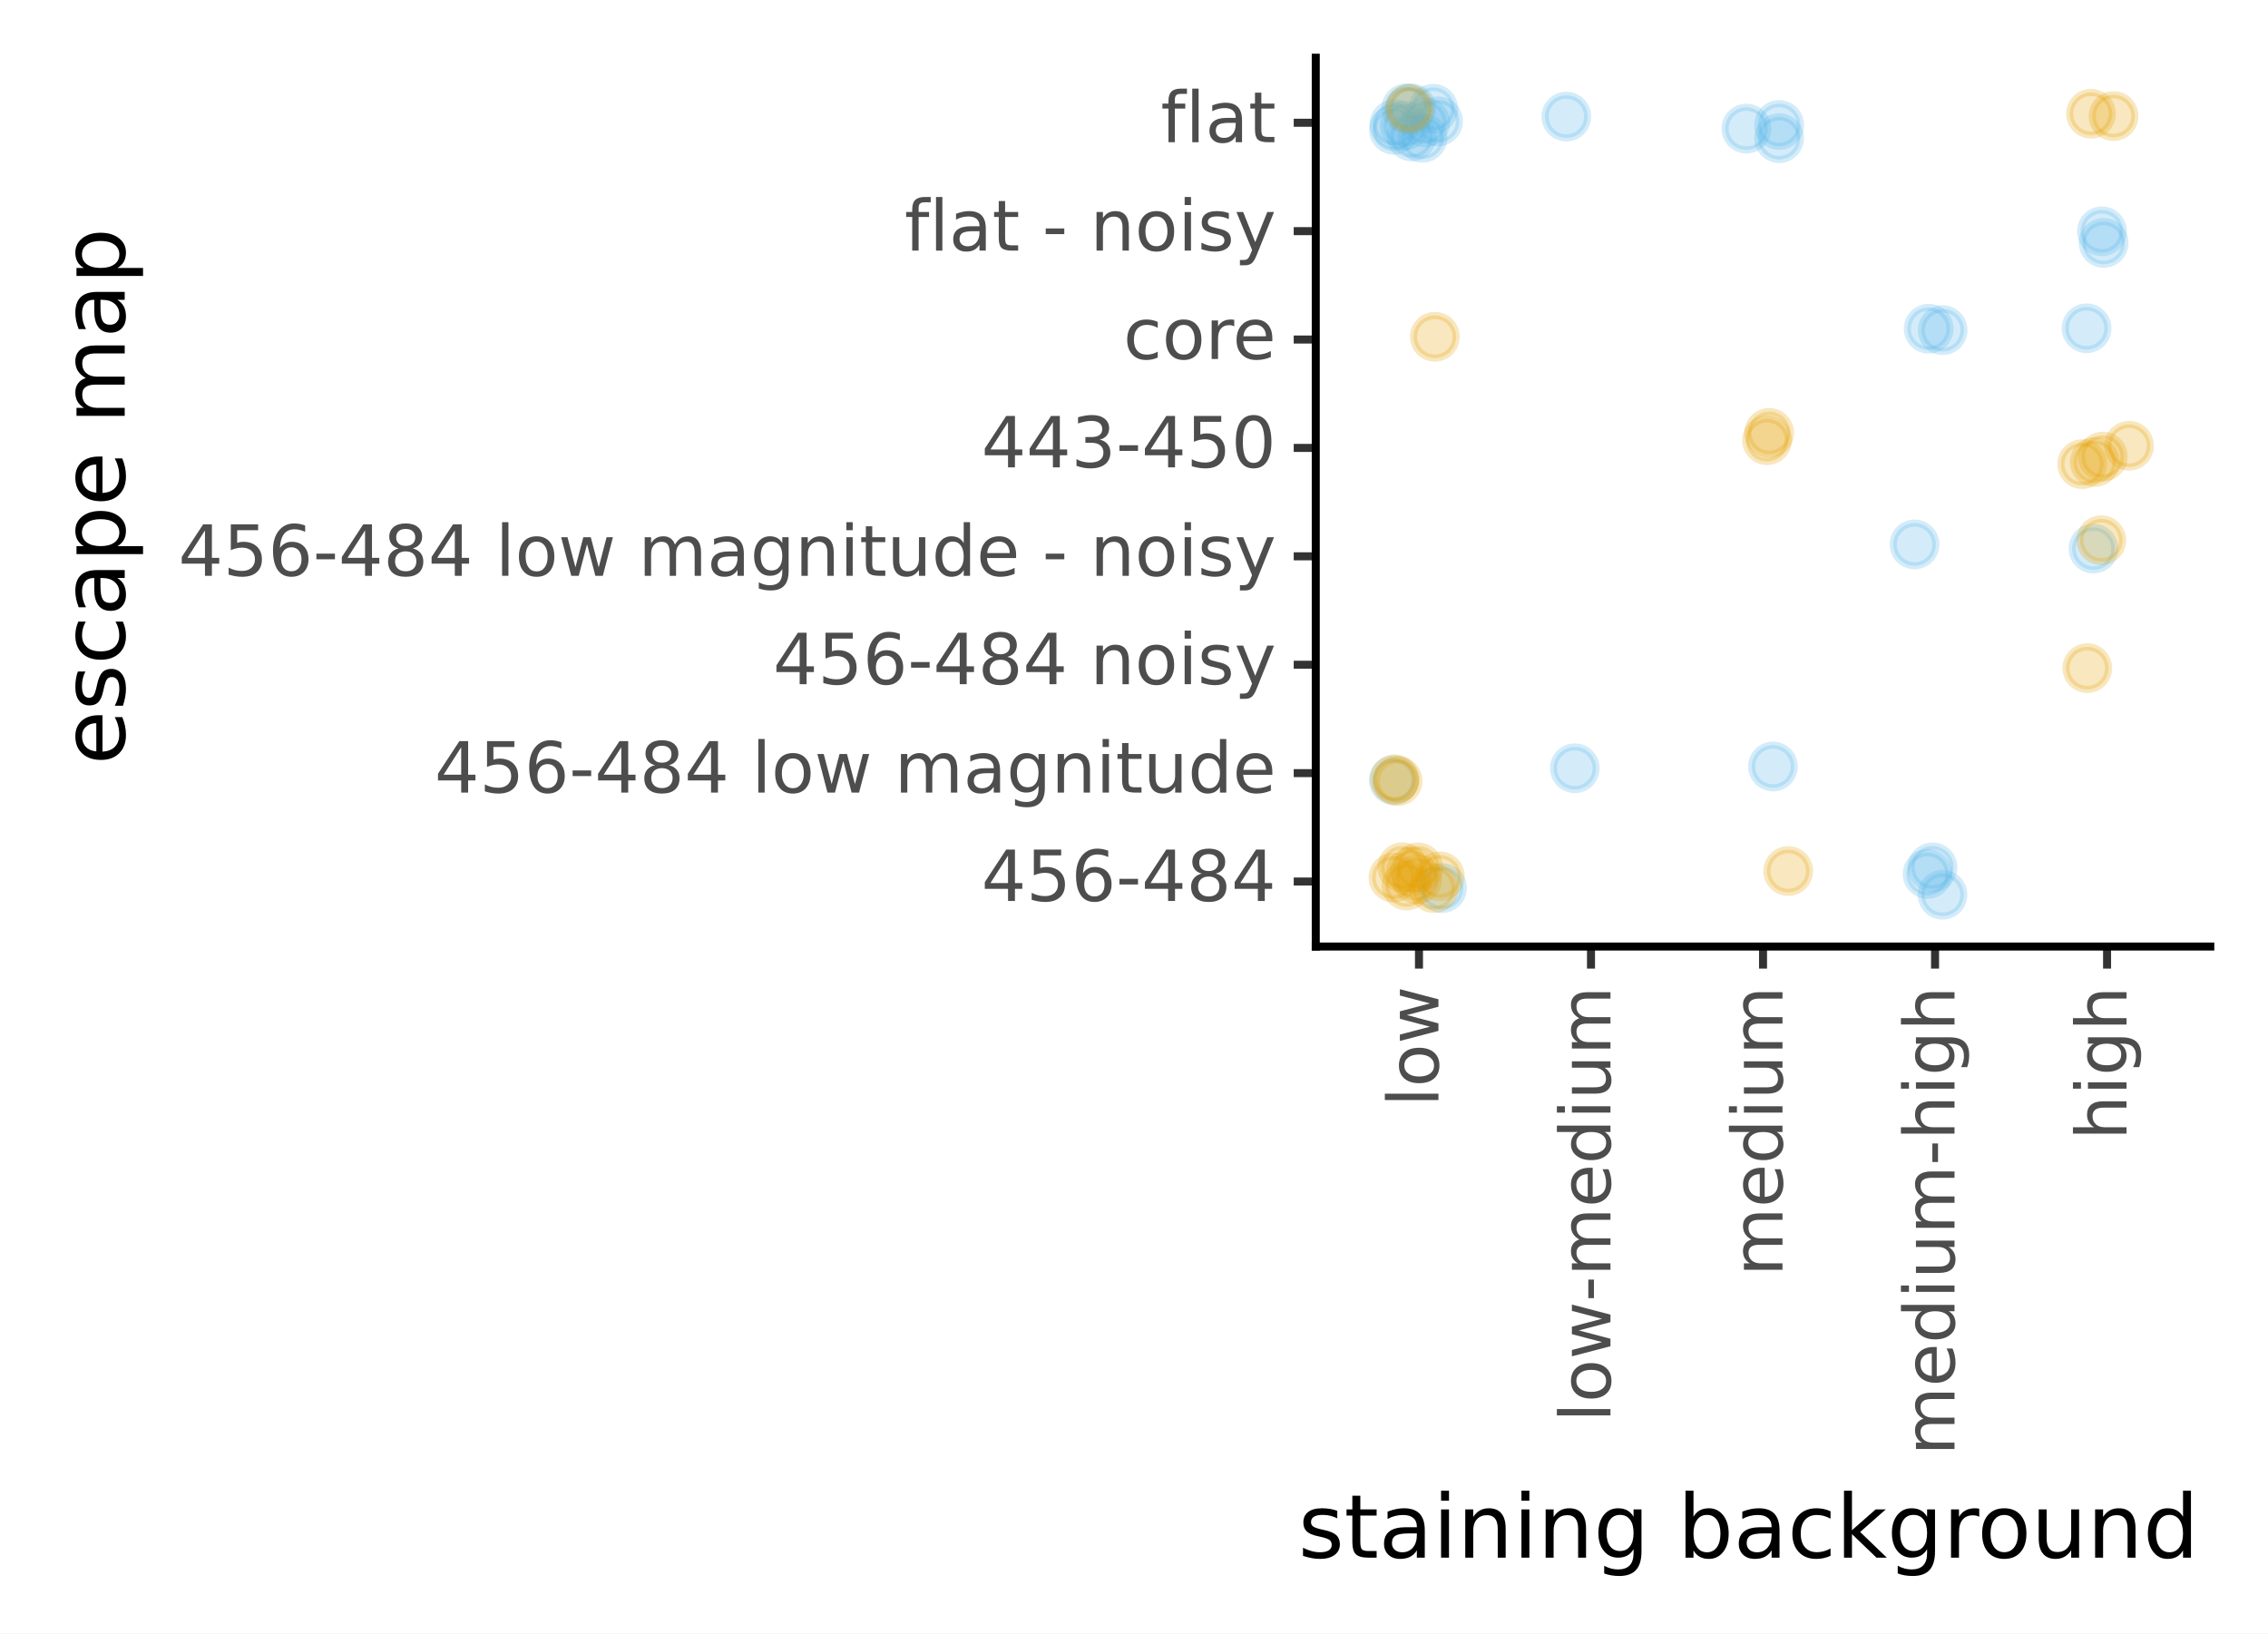 <?xml version="1.0" encoding="utf-8" standalone="no"?>
<!DOCTYPE svg PUBLIC "-//W3C//DTD SVG 1.1//EN"
  "http://www.w3.org/Graphics/SVG/1.1/DTD/svg11.dtd">
<!-- Created with matplotlib (https://matplotlib.org/) -->
<svg height="203.803pt" version="1.1" viewBox="0 0 282.953 203.803" width="282.953pt" xmlns="http://www.w3.org/2000/svg" xmlns:xlink="http://www.w3.org/1999/xlink">
 <rect x="0" y="0" width="282.953" height="203.803" fill="#808080" stroke="none"/>
 <defs>
  <style type="text/css">
*{stroke-linecap:butt;stroke-linejoin:round;}
  </style>
 </defs>
 <g id="figure_1">
  <g id="patch_1">
   <path d="M 0 203.803 
L 282.953 203.803 
L 282.953 0 
L 0 0 
z
" style="fill:#ffffff;stroke:#ffffff;stroke-linejoin:miter;"/>
  </g>
  <g id="axes_1">
   <g id="patch_2">
    <path d="M 164.153 118.08 
L 275.753 118.08 
L 275.753 7.2 
L 164.153 7.2 
z
" style="fill:#ffffff;"/>
   </g>
   <g id="matplotlib.axis_1">
    <g id="xtick_1">
     <g id="line2d_1">
      <path d="M 177.03 118.08 
" style="fill:none;stroke:#333333;stroke-width:1.5;"/>
      <defs>
       <path d="M 0 0 
L 0 2.75 
" id="mdbb28e3fdb" style="stroke:#333333;"/>
      </defs>
      <g>
       <use style="fill:#333333;stroke:#333333;" x="177.03" xlink:href="#mdbb28e3fdb" y="118.08"/>
      </g>
     </g>
     <g id="text_1">
      <!-- low -->
      <defs>
       <path d="M 9.422 75.984 
L 18.406 75.984 
L 18.406 0 
L 9.422 0 
z
" id="DejaVuSans-108"/>
       <path d="M 30.609 48.391 
Q 23.391 48.391 19.188 42.75 
Q 14.984 37.109 14.984 27.297 
Q 14.984 17.484 19.156 11.844 
Q 23.344 6.203 30.609 6.203 
Q 37.797 6.203 41.984 11.859 
Q 46.188 17.531 46.188 27.297 
Q 46.188 37.016 41.984 42.703 
Q 37.797 48.391 30.609 48.391 
z
M 30.609 56 
Q 42.328 56 49.016 48.375 
Q 55.719 40.766 55.719 27.297 
Q 55.719 13.875 49.016 6.219 
Q 42.328 -1.422 30.609 -1.422 
Q 18.844 -1.422 12.172 6.219 
Q 5.516 13.875 5.516 27.297 
Q 5.516 40.766 12.172 48.375 
Q 18.844 56 30.609 56 
z
" id="DejaVuSans-111"/>
       <path d="M 4.203 54.688 
L 13.188 54.688 
L 24.422 12.016 
L 35.594 54.688 
L 46.188 54.688 
L 57.422 12.016 
L 68.609 54.688 
L 77.594 54.688 
L 63.281 0 
L 52.688 0 
L 40.922 44.828 
L 29.109 0 
L 18.5 0 
z
" id="DejaVuSans-119"/>
      </defs>
      <g style="fill:#4d4d4d;" transform="translate(179.458 138.056)rotate(-90)scale(0.088 -0.088)">
       <use xlink:href="#DejaVuSans-108"/>
       <use x="27.783" xlink:href="#DejaVuSans-111"/>
       <use x="88.965" xlink:href="#DejaVuSans-119"/>
      </g>
     </g>
    </g>
    <g id="xtick_2">
     <g id="line2d_2">
      <path d="M 198.491 118.08 
" style="fill:none;stroke:#333333;stroke-width:1.5;"/>
      <g>
       <use style="fill:#333333;stroke:#333333;" x="198.491" xlink:href="#mdbb28e3fdb" y="118.08"/>
      </g>
     </g>
     <g id="text_2">
      <!-- low-medium -->
      <defs>
       <path d="M 4.891 31.391 
L 31.203 31.391 
L 31.203 23.391 
L 4.891 23.391 
z
" id="DejaVuSans-45"/>
       <path d="M 52 44.188 
Q 55.375 50.25 60.062 53.125 
Q 64.75 56 71.094 56 
Q 79.641 56 84.281 50.016 
Q 88.922 44.047 88.922 33.016 
L 88.922 0 
L 79.891 0 
L 79.891 32.719 
Q 79.891 40.578 77.094 44.375 
Q 74.312 48.188 68.609 48.188 
Q 61.625 48.188 57.562 43.547 
Q 53.516 38.922 53.516 30.906 
L 53.516 0 
L 44.484 0 
L 44.484 32.719 
Q 44.484 40.625 41.703 44.406 
Q 38.922 48.188 33.109 48.188 
Q 26.219 48.188 22.156 43.531 
Q 18.109 38.875 18.109 30.906 
L 18.109 0 
L 9.078 0 
L 9.078 54.688 
L 18.109 54.688 
L 18.109 46.188 
Q 21.188 51.219 25.484 53.609 
Q 29.781 56 35.688 56 
Q 41.656 56 45.828 52.969 
Q 50 49.953 52 44.188 
z
" id="DejaVuSans-109"/>
       <path d="M 56.203 29.594 
L 56.203 25.203 
L 14.891 25.203 
Q 15.484 15.922 20.484 11.062 
Q 25.484 6.203 34.422 6.203 
Q 39.594 6.203 44.453 7.469 
Q 49.312 8.734 54.109 11.281 
L 54.109 2.781 
Q 49.266 0.734 44.188 -0.344 
Q 39.109 -1.422 33.891 -1.422 
Q 20.797 -1.422 13.156 6.188 
Q 5.516 13.812 5.516 26.812 
Q 5.516 40.234 12.766 48.109 
Q 20.016 56 32.328 56 
Q 43.359 56 49.781 48.891 
Q 56.203 41.797 56.203 29.594 
z
M 47.219 32.234 
Q 47.125 39.594 43.094 43.984 
Q 39.062 48.391 32.422 48.391 
Q 24.906 48.391 20.391 44.141 
Q 15.875 39.891 15.188 32.172 
z
" id="DejaVuSans-101"/>
       <path d="M 45.406 46.391 
L 45.406 75.984 
L 54.391 75.984 
L 54.391 0 
L 45.406 0 
L 45.406 8.203 
Q 42.578 3.328 38.25 0.953 
Q 33.938 -1.422 27.875 -1.422 
Q 17.969 -1.422 11.734 6.484 
Q 5.516 14.406 5.516 27.297 
Q 5.516 40.188 11.734 48.094 
Q 17.969 56 27.875 56 
Q 33.938 56 38.25 53.625 
Q 42.578 51.266 45.406 46.391 
z
M 14.797 27.297 
Q 14.797 17.391 18.875 11.75 
Q 22.953 6.109 30.078 6.109 
Q 37.203 6.109 41.297 11.75 
Q 45.406 17.391 45.406 27.297 
Q 45.406 37.203 41.297 42.844 
Q 37.203 48.484 30.078 48.484 
Q 22.953 48.484 18.875 42.844 
Q 14.797 37.203 14.797 27.297 
z
" id="DejaVuSans-100"/>
       <path d="M 9.422 54.688 
L 18.406 54.688 
L 18.406 0 
L 9.422 0 
z
M 9.422 75.984 
L 18.406 75.984 
L 18.406 64.594 
L 9.422 64.594 
z
" id="DejaVuSans-105"/>
       <path d="M 8.5 21.578 
L 8.5 54.688 
L 17.484 54.688 
L 17.484 21.922 
Q 17.484 14.156 20.5 10.266 
Q 23.531 6.391 29.594 6.391 
Q 36.859 6.391 41.078 11.031 
Q 45.312 15.672 45.312 23.688 
L 45.312 54.688 
L 54.297 54.688 
L 54.297 0 
L 45.312 0 
L 45.312 8.406 
Q 42.047 3.422 37.719 1 
Q 33.406 -1.422 27.688 -1.422 
Q 18.266 -1.422 13.375 4.438 
Q 8.5 10.297 8.5 21.578 
z
M 31.109 56 
z
" id="DejaVuSans-117"/>
      </defs>
      <g style="fill:#4d4d4d;" transform="translate(200.92 177.398)rotate(-90)scale(0.088 -0.088)">
       <use xlink:href="#DejaVuSans-108"/>
       <use x="27.783" xlink:href="#DejaVuSans-111"/>
       <use x="88.965" xlink:href="#DejaVuSans-119"/>
       <use x="170.752" xlink:href="#DejaVuSans-45"/>
       <use x="206.836" xlink:href="#DejaVuSans-109"/>
       <use x="304.248" xlink:href="#DejaVuSans-101"/>
       <use x="365.771" xlink:href="#DejaVuSans-100"/>
       <use x="429.248" xlink:href="#DejaVuSans-105"/>
       <use x="457.031" xlink:href="#DejaVuSans-117"/>
       <use x="520.41" xlink:href="#DejaVuSans-109"/>
      </g>
     </g>
    </g>
    <g id="xtick_3">
     <g id="line2d_3">
      <path d="M 219.953 118.08 
" style="fill:none;stroke:#333333;stroke-width:1.5;"/>
      <g>
       <use style="fill:#333333;stroke:#333333;" x="219.953" xlink:href="#mdbb28e3fdb" y="118.08"/>
      </g>
     </g>
     <g id="text_3">
      <!-- medium -->
      <g style="fill:#4d4d4d;" transform="translate(222.381 159.197)rotate(-90)scale(0.088 -0.088)">
       <use xlink:href="#DejaVuSans-109"/>
       <use x="97.412" xlink:href="#DejaVuSans-101"/>
       <use x="158.936" xlink:href="#DejaVuSans-100"/>
       <use x="222.412" xlink:href="#DejaVuSans-105"/>
       <use x="250.195" xlink:href="#DejaVuSans-117"/>
       <use x="313.574" xlink:href="#DejaVuSans-109"/>
      </g>
     </g>
    </g>
    <g id="xtick_4">
     <g id="line2d_4">
      <path d="M 241.414 118.08 
" style="fill:none;stroke:#333333;stroke-width:1.5;"/>
      <g>
       <use style="fill:#333333;stroke:#333333;" x="241.414" xlink:href="#mdbb28e3fdb" y="118.08"/>
      </g>
     </g>
     <g id="text_4">
      <!-- medium-high -->
      <defs>
       <path d="M 54.891 33.016 
L 54.891 0 
L 45.906 0 
L 45.906 32.719 
Q 45.906 40.484 42.875 44.328 
Q 39.844 48.188 33.797 48.188 
Q 26.516 48.188 22.312 43.547 
Q 18.109 38.922 18.109 30.906 
L 18.109 0 
L 9.078 0 
L 9.078 75.984 
L 18.109 75.984 
L 18.109 46.188 
Q 21.344 51.125 25.703 53.562 
Q 30.078 56 35.797 56 
Q 45.219 56 50.047 50.172 
Q 54.891 44.344 54.891 33.016 
z
" id="DejaVuSans-104"/>
       <path d="M 45.406 27.984 
Q 45.406 37.75 41.375 43.109 
Q 37.359 48.484 30.078 48.484 
Q 22.859 48.484 18.828 43.109 
Q 14.797 37.75 14.797 27.984 
Q 14.797 18.266 18.828 12.891 
Q 22.859 7.516 30.078 7.516 
Q 37.359 7.516 41.375 12.891 
Q 45.406 18.266 45.406 27.984 
z
M 54.391 6.781 
Q 54.391 -7.172 48.188 -13.984 
Q 42 -20.797 29.203 -20.797 
Q 24.469 -20.797 20.266 -20.094 
Q 16.062 -19.391 12.109 -17.922 
L 12.109 -9.188 
Q 16.062 -11.328 19.922 -12.344 
Q 23.781 -13.375 27.781 -13.375 
Q 36.625 -13.375 41.016 -8.766 
Q 45.406 -4.156 45.406 5.172 
L 45.406 9.625 
Q 42.625 4.781 38.281 2.391 
Q 33.938 0 27.875 0 
Q 17.828 0 11.672 7.656 
Q 5.516 15.328 5.516 27.984 
Q 5.516 40.672 11.672 48.328 
Q 17.828 56 27.875 56 
Q 33.938 56 38.281 53.609 
Q 42.625 51.219 45.406 46.391 
L 45.406 54.688 
L 54.391 54.688 
z
" id="DejaVuSans-103"/>
      </defs>
      <g style="fill:#4d4d4d;" transform="translate(243.843 181.557)rotate(-90)scale(0.088 -0.088)">
       <use xlink:href="#DejaVuSans-109"/>
       <use x="97.412" xlink:href="#DejaVuSans-101"/>
       <use x="158.936" xlink:href="#DejaVuSans-100"/>
       <use x="222.412" xlink:href="#DejaVuSans-105"/>
       <use x="250.195" xlink:href="#DejaVuSans-117"/>
       <use x="313.574" xlink:href="#DejaVuSans-109"/>
       <use x="410.986" xlink:href="#DejaVuSans-45"/>
       <use x="447.07" xlink:href="#DejaVuSans-104"/>
       <use x="510.449" xlink:href="#DejaVuSans-105"/>
       <use x="538.232" xlink:href="#DejaVuSans-103"/>
       <use x="601.709" xlink:href="#DejaVuSans-104"/>
      </g>
     </g>
    </g>
    <g id="xtick_5">
     <g id="line2d_5">
      <path d="M 262.876 118.08 
" style="fill:none;stroke:#333333;stroke-width:1.5;"/>
      <g>
       <use style="fill:#333333;stroke:#333333;" x="262.876" xlink:href="#mdbb28e3fdb" y="118.08"/>
      </g>
     </g>
     <g id="text_5">
      <!-- high -->
      <g style="fill:#4d4d4d;" transform="translate(265.304 142.215)rotate(-90)scale(0.088 -0.088)">
       <use xlink:href="#DejaVuSans-104"/>
       <use x="63.379" xlink:href="#DejaVuSans-105"/>
       <use x="91.162" xlink:href="#DejaVuSans-103"/>
       <use x="154.639" xlink:href="#DejaVuSans-104"/>
      </g>
     </g>
    </g>
    <g id="text_6">
     <!-- staining background -->
     <defs>
      <path d="M 44.281 53.078 
L 44.281 44.578 
Q 40.484 46.531 36.375 47.5 
Q 32.281 48.484 27.875 48.484 
Q 21.188 48.484 17.844 46.438 
Q 14.5 44.391 14.5 40.281 
Q 14.5 37.156 16.891 35.375 
Q 19.281 33.594 26.516 31.984 
L 29.594 31.297 
Q 39.156 29.25 43.188 25.516 
Q 47.219 21.781 47.219 15.094 
Q 47.219 7.469 41.188 3.016 
Q 35.156 -1.422 24.609 -1.422 
Q 20.219 -1.422 15.453 -0.562 
Q 10.688 0.297 5.422 2 
L 5.422 11.281 
Q 10.406 8.688 15.234 7.391 
Q 20.062 6.109 24.812 6.109 
Q 31.156 6.109 34.562 8.281 
Q 37.984 10.453 37.984 14.406 
Q 37.984 18.062 35.516 20.016 
Q 33.062 21.969 24.703 23.781 
L 21.578 24.516 
Q 13.234 26.266 9.516 29.906 
Q 5.812 33.547 5.812 39.891 
Q 5.812 47.609 11.281 51.797 
Q 16.75 56 26.812 56 
Q 31.781 56 36.172 55.266 
Q 40.578 54.547 44.281 53.078 
z
" id="DejaVuSans-115"/>
      <path d="M 18.312 70.219 
L 18.312 54.688 
L 36.812 54.688 
L 36.812 47.703 
L 18.312 47.703 
L 18.312 18.016 
Q 18.312 11.328 20.141 9.422 
Q 21.969 7.516 27.594 7.516 
L 36.812 7.516 
L 36.812 0 
L 27.594 0 
Q 17.188 0 13.234 3.875 
Q 9.281 7.766 9.281 18.016 
L 9.281 47.703 
L 2.688 47.703 
L 2.688 54.688 
L 9.281 54.688 
L 9.281 70.219 
z
" id="DejaVuSans-116"/>
      <path d="M 34.281 27.484 
Q 23.391 27.484 19.188 25 
Q 14.984 22.516 14.984 16.5 
Q 14.984 11.719 18.141 8.906 
Q 21.297 6.109 26.703 6.109 
Q 34.188 6.109 38.703 11.406 
Q 43.219 16.703 43.219 25.484 
L 43.219 27.484 
z
M 52.203 31.203 
L 52.203 0 
L 43.219 0 
L 43.219 8.297 
Q 40.141 3.328 35.547 0.953 
Q 30.953 -1.422 24.312 -1.422 
Q 15.922 -1.422 10.953 3.297 
Q 6 8.016 6 15.922 
Q 6 25.141 12.172 29.828 
Q 18.359 34.516 30.609 34.516 
L 43.219 34.516 
L 43.219 35.406 
Q 43.219 41.609 39.141 45 
Q 35.062 48.391 27.688 48.391 
Q 23 48.391 18.547 47.266 
Q 14.109 46.141 10.016 43.891 
L 10.016 52.203 
Q 14.938 54.109 19.578 55.047 
Q 24.219 56 28.609 56 
Q 40.484 56 46.344 49.844 
Q 52.203 43.703 52.203 31.203 
z
" id="DejaVuSans-97"/>
      <path d="M 54.891 33.016 
L 54.891 0 
L 45.906 0 
L 45.906 32.719 
Q 45.906 40.484 42.875 44.328 
Q 39.844 48.188 33.797 48.188 
Q 26.516 48.188 22.312 43.547 
Q 18.109 38.922 18.109 30.906 
L 18.109 0 
L 9.078 0 
L 9.078 54.688 
L 18.109 54.688 
L 18.109 46.188 
Q 21.344 51.125 25.703 53.562 
Q 30.078 56 35.797 56 
Q 45.219 56 50.047 50.172 
Q 54.891 44.344 54.891 33.016 
z
" id="DejaVuSans-110"/>
      <path id="DejaVuSans-32"/>
      <path d="M 48.688 27.297 
Q 48.688 37.203 44.609 42.844 
Q 40.531 48.484 33.406 48.484 
Q 26.266 48.484 22.188 42.844 
Q 18.109 37.203 18.109 27.297 
Q 18.109 17.391 22.188 11.75 
Q 26.266 6.109 33.406 6.109 
Q 40.531 6.109 44.609 11.75 
Q 48.688 17.391 48.688 27.297 
z
M 18.109 46.391 
Q 20.953 51.266 25.266 53.625 
Q 29.594 56 35.594 56 
Q 45.562 56 51.781 48.094 
Q 58.016 40.188 58.016 27.297 
Q 58.016 14.406 51.781 6.484 
Q 45.562 -1.422 35.594 -1.422 
Q 29.594 -1.422 25.266 0.953 
Q 20.953 3.328 18.109 8.203 
L 18.109 0 
L 9.078 0 
L 9.078 75.984 
L 18.109 75.984 
z
" id="DejaVuSans-98"/>
      <path d="M 48.781 52.594 
L 48.781 44.188 
Q 44.969 46.297 41.141 47.344 
Q 37.312 48.391 33.406 48.391 
Q 24.656 48.391 19.812 42.844 
Q 14.984 37.312 14.984 27.297 
Q 14.984 17.281 19.812 11.734 
Q 24.656 6.203 33.406 6.203 
Q 37.312 6.203 41.141 7.25 
Q 44.969 8.297 48.781 10.406 
L 48.781 2.094 
Q 45.016 0.344 40.984 -0.531 
Q 36.969 -1.422 32.422 -1.422 
Q 20.062 -1.422 12.781 6.344 
Q 5.516 14.109 5.516 27.297 
Q 5.516 40.672 12.859 48.328 
Q 20.219 56 33.016 56 
Q 37.156 56 41.109 55.141 
Q 45.062 54.297 48.781 52.594 
z
" id="DejaVuSans-99"/>
      <path d="M 9.078 75.984 
L 18.109 75.984 
L 18.109 31.109 
L 44.922 54.688 
L 56.391 54.688 
L 27.391 29.109 
L 57.625 0 
L 45.906 0 
L 18.109 26.703 
L 18.109 0 
L 9.078 0 
z
" id="DejaVuSans-107"/>
      <path d="M 41.109 46.297 
Q 39.594 47.172 37.812 47.578 
Q 36.031 48 33.891 48 
Q 26.266 48 22.188 43.047 
Q 18.109 38.094 18.109 28.812 
L 18.109 0 
L 9.078 0 
L 9.078 54.688 
L 18.109 54.688 
L 18.109 46.188 
Q 20.953 51.172 25.484 53.578 
Q 30.031 56 36.531 56 
Q 37.453 56 38.578 55.875 
Q 39.703 55.766 41.062 55.516 
z
" id="DejaVuSans-114"/>
     </defs>
     <g transform="translate(161.966 194.315)scale(0.11 -0.11)">
      <use xlink:href="#DejaVuSans-115"/>
      <use x="52.1" xlink:href="#DejaVuSans-116"/>
      <use x="91.309" xlink:href="#DejaVuSans-97"/>
      <use x="152.588" xlink:href="#DejaVuSans-105"/>
      <use x="180.371" xlink:href="#DejaVuSans-110"/>
      <use x="243.75" xlink:href="#DejaVuSans-105"/>
      <use x="271.533" xlink:href="#DejaVuSans-110"/>
      <use x="334.912" xlink:href="#DejaVuSans-103"/>
      <use x="398.389" xlink:href="#DejaVuSans-32"/>
      <use x="430.176" xlink:href="#DejaVuSans-98"/>
      <use x="493.652" xlink:href="#DejaVuSans-97"/>
      <use x="554.932" xlink:href="#DejaVuSans-99"/>
      <use x="609.912" xlink:href="#DejaVuSans-107"/>
      <use x="667.822" xlink:href="#DejaVuSans-103"/>
      <use x="731.299" xlink:href="#DejaVuSans-114"/>
      <use x="770.162" xlink:href="#DejaVuSans-111"/>
      <use x="831.344" xlink:href="#DejaVuSans-117"/>
      <use x="894.723" xlink:href="#DejaVuSans-110"/>
      <use x="958.102" xlink:href="#DejaVuSans-100"/>
     </g>
    </g>
   </g>
   <g id="matplotlib.axis_2">
    <g id="ytick_1">
     <g id="line2d_6">
      <path d="M 164.153 109.967 
" style="fill:none;stroke:#333333;stroke-width:1.5;"/>
      <defs>
       <path d="M 0 0 
L -2.75 0 
" id="md039ecc244" style="stroke:#333333;"/>
      </defs>
      <g>
       <use style="fill:#333333;stroke:#333333;" x="164.153" xlink:href="#md039ecc244" y="109.967"/>
      </g>
     </g>
     <g id="text_7">
      <!-- 456-484 -->
      <defs>
       <path d="M 37.797 64.312 
L 12.891 25.391 
L 37.797 25.391 
z
M 35.203 72.906 
L 47.609 72.906 
L 47.609 25.391 
L 58.016 25.391 
L 58.016 17.188 
L 47.609 17.188 
L 47.609 0 
L 37.797 0 
L 37.797 17.188 
L 4.891 17.188 
L 4.891 26.703 
z
" id="DejaVuSans-52"/>
       <path d="M 10.797 72.906 
L 49.516 72.906 
L 49.516 64.594 
L 19.828 64.594 
L 19.828 46.734 
Q 21.969 47.469 24.109 47.828 
Q 26.266 48.188 28.422 48.188 
Q 40.625 48.188 47.75 41.5 
Q 54.891 34.812 54.891 23.391 
Q 54.891 11.625 47.562 5.094 
Q 40.234 -1.422 26.906 -1.422 
Q 22.312 -1.422 17.547 -0.641 
Q 12.797 0.141 7.719 1.703 
L 7.719 11.625 
Q 12.109 9.234 16.797 8.062 
Q 21.484 6.891 26.703 6.891 
Q 35.156 6.891 40.078 11.328 
Q 45.016 15.766 45.016 23.391 
Q 45.016 31 40.078 35.438 
Q 35.156 39.891 26.703 39.891 
Q 22.75 39.891 18.812 39.016 
Q 14.891 38.141 10.797 36.281 
z
" id="DejaVuSans-53"/>
       <path d="M 33.016 40.375 
Q 26.375 40.375 22.484 35.828 
Q 18.609 31.297 18.609 23.391 
Q 18.609 15.531 22.484 10.953 
Q 26.375 6.391 33.016 6.391 
Q 39.656 6.391 43.531 10.953 
Q 47.406 15.531 47.406 23.391 
Q 47.406 31.297 43.531 35.828 
Q 39.656 40.375 33.016 40.375 
z
M 52.594 71.297 
L 52.594 62.312 
Q 48.875 64.062 45.094 64.984 
Q 41.312 65.922 37.594 65.922 
Q 27.828 65.922 22.672 59.328 
Q 17.531 52.734 16.797 39.406 
Q 19.672 43.656 24.016 45.922 
Q 28.375 48.188 33.594 48.188 
Q 44.578 48.188 50.953 41.516 
Q 57.328 34.859 57.328 23.391 
Q 57.328 12.156 50.688 5.359 
Q 44.047 -1.422 33.016 -1.422 
Q 20.359 -1.422 13.672 8.266 
Q 6.984 17.969 6.984 36.375 
Q 6.984 53.656 15.188 63.938 
Q 23.391 74.219 37.203 74.219 
Q 40.922 74.219 44.703 73.484 
Q 48.484 72.75 52.594 71.297 
z
" id="DejaVuSans-54"/>
       <path d="M 31.781 34.625 
Q 24.75 34.625 20.719 30.859 
Q 16.703 27.094 16.703 20.516 
Q 16.703 13.922 20.719 10.156 
Q 24.75 6.391 31.781 6.391 
Q 38.812 6.391 42.859 10.172 
Q 46.922 13.969 46.922 20.516 
Q 46.922 27.094 42.891 30.859 
Q 38.875 34.625 31.781 34.625 
z
M 21.922 38.812 
Q 15.578 40.375 12.031 44.719 
Q 8.5 49.078 8.5 55.328 
Q 8.5 64.062 14.719 69.141 
Q 20.953 74.219 31.781 74.219 
Q 42.672 74.219 48.875 69.141 
Q 55.078 64.062 55.078 55.328 
Q 55.078 49.078 51.531 44.719 
Q 48 40.375 41.703 38.812 
Q 48.828 37.156 52.797 32.312 
Q 56.781 27.484 56.781 20.516 
Q 56.781 9.906 50.312 4.234 
Q 43.844 -1.422 31.781 -1.422 
Q 19.734 -1.422 13.25 4.234 
Q 6.781 9.906 6.781 20.516 
Q 6.781 27.484 10.781 32.312 
Q 14.797 37.156 21.922 38.812 
z
M 18.312 54.391 
Q 18.312 48.734 21.844 45.562 
Q 25.391 42.391 31.781 42.391 
Q 38.141 42.391 41.719 45.562 
Q 45.312 48.734 45.312 54.391 
Q 45.312 60.062 41.719 63.234 
Q 38.141 66.406 31.781 66.406 
Q 25.391 66.406 21.844 63.234 
Q 18.312 60.062 18.312 54.391 
z
" id="DejaVuSans-56"/>
      </defs>
      <g style="fill:#4d4d4d;" transform="translate(122.434 112.395)scale(0.088 -0.088)">
       <use xlink:href="#DejaVuSans-52"/>
       <use x="63.623" xlink:href="#DejaVuSans-53"/>
       <use x="127.246" xlink:href="#DejaVuSans-54"/>
       <use x="190.869" xlink:href="#DejaVuSans-45"/>
       <use x="226.953" xlink:href="#DejaVuSans-52"/>
       <use x="290.576" xlink:href="#DejaVuSans-56"/>
       <use x="354.199" xlink:href="#DejaVuSans-52"/>
      </g>
     </g>
    </g>
    <g id="ytick_2">
     <g id="line2d_7">
      <path d="M 164.153 96.445 
" style="fill:none;stroke:#333333;stroke-width:1.5;"/>
      <g>
       <use style="fill:#333333;stroke:#333333;" x="164.153" xlink:href="#md039ecc244" y="96.445"/>
      </g>
     </g>
     <g id="text_8">
      <!-- 456-484 low magnitude -->
      <g style="fill:#4d4d4d;" transform="translate(54.213 98.873)scale(0.088 -0.088)">
       <use xlink:href="#DejaVuSans-52"/>
       <use x="63.623" xlink:href="#DejaVuSans-53"/>
       <use x="127.246" xlink:href="#DejaVuSans-54"/>
       <use x="190.869" xlink:href="#DejaVuSans-45"/>
       <use x="226.953" xlink:href="#DejaVuSans-52"/>
       <use x="290.576" xlink:href="#DejaVuSans-56"/>
       <use x="354.199" xlink:href="#DejaVuSans-52"/>
       <use x="417.822" xlink:href="#DejaVuSans-32"/>
       <use x="449.609" xlink:href="#DejaVuSans-108"/>
       <use x="477.393" xlink:href="#DejaVuSans-111"/>
       <use x="538.574" xlink:href="#DejaVuSans-119"/>
       <use x="620.361" xlink:href="#DejaVuSans-32"/>
       <use x="652.148" xlink:href="#DejaVuSans-109"/>
       <use x="749.561" xlink:href="#DejaVuSans-97"/>
       <use x="810.84" xlink:href="#DejaVuSans-103"/>
       <use x="874.316" xlink:href="#DejaVuSans-110"/>
       <use x="937.695" xlink:href="#DejaVuSans-105"/>
       <use x="965.479" xlink:href="#DejaVuSans-116"/>
       <use x="1004.688" xlink:href="#DejaVuSans-117"/>
       <use x="1068.066" xlink:href="#DejaVuSans-100"/>
       <use x="1131.543" xlink:href="#DejaVuSans-101"/>
      </g>
     </g>
    </g>
    <g id="ytick_3">
     <g id="line2d_8">
      <path d="M 164.153 82.923 
" style="fill:none;stroke:#333333;stroke-width:1.5;"/>
      <g>
       <use style="fill:#333333;stroke:#333333;" x="164.153" xlink:href="#md039ecc244" y="82.923"/>
      </g>
     </g>
     <g id="text_9">
      <!-- 456-484 noisy -->
      <defs>
       <path d="M 32.172 -5.078 
Q 28.375 -14.844 24.75 -17.812 
Q 21.141 -20.797 15.094 -20.797 
L 7.906 -20.797 
L 7.906 -13.281 
L 13.188 -13.281 
Q 16.891 -13.281 18.938 -11.516 
Q 21 -9.766 23.484 -3.219 
L 25.094 0.875 
L 2.984 54.688 
L 12.5 54.688 
L 29.594 11.922 
L 46.688 54.688 
L 56.203 54.688 
z
" id="DejaVuSans-121"/>
      </defs>
      <g style="fill:#4d4d4d;" transform="translate(96.438 85.351)scale(0.088 -0.088)">
       <use xlink:href="#DejaVuSans-52"/>
       <use x="63.623" xlink:href="#DejaVuSans-53"/>
       <use x="127.246" xlink:href="#DejaVuSans-54"/>
       <use x="190.869" xlink:href="#DejaVuSans-45"/>
       <use x="226.953" xlink:href="#DejaVuSans-52"/>
       <use x="290.576" xlink:href="#DejaVuSans-56"/>
       <use x="354.199" xlink:href="#DejaVuSans-52"/>
       <use x="417.822" xlink:href="#DejaVuSans-32"/>
       <use x="449.609" xlink:href="#DejaVuSans-110"/>
       <use x="512.988" xlink:href="#DejaVuSans-111"/>
       <use x="574.17" xlink:href="#DejaVuSans-105"/>
       <use x="601.953" xlink:href="#DejaVuSans-115"/>
       <use x="654.053" xlink:href="#DejaVuSans-121"/>
      </g>
     </g>
    </g>
    <g id="ytick_4">
     <g id="line2d_9">
      <path d="M 164.153 69.401 
" style="fill:none;stroke:#333333;stroke-width:1.5;"/>
      <g>
       <use style="fill:#333333;stroke:#333333;" x="164.153" xlink:href="#md039ecc244" y="69.401"/>
      </g>
     </g>
     <g id="text_10">
      <!-- 456-484 low magnitude - noisy -->
      <g style="fill:#4d4d4d;" transform="translate(22.246 71.829)scale(0.088 -0.088)">
       <use xlink:href="#DejaVuSans-52"/>
       <use x="63.623" xlink:href="#DejaVuSans-53"/>
       <use x="127.246" xlink:href="#DejaVuSans-54"/>
       <use x="190.869" xlink:href="#DejaVuSans-45"/>
       <use x="226.953" xlink:href="#DejaVuSans-52"/>
       <use x="290.576" xlink:href="#DejaVuSans-56"/>
       <use x="354.199" xlink:href="#DejaVuSans-52"/>
       <use x="417.822" xlink:href="#DejaVuSans-32"/>
       <use x="449.609" xlink:href="#DejaVuSans-108"/>
       <use x="477.393" xlink:href="#DejaVuSans-111"/>
       <use x="538.574" xlink:href="#DejaVuSans-119"/>
       <use x="620.361" xlink:href="#DejaVuSans-32"/>
       <use x="652.148" xlink:href="#DejaVuSans-109"/>
       <use x="749.561" xlink:href="#DejaVuSans-97"/>
       <use x="810.84" xlink:href="#DejaVuSans-103"/>
       <use x="874.316" xlink:href="#DejaVuSans-110"/>
       <use x="937.695" xlink:href="#DejaVuSans-105"/>
       <use x="965.479" xlink:href="#DejaVuSans-116"/>
       <use x="1004.688" xlink:href="#DejaVuSans-117"/>
       <use x="1068.066" xlink:href="#DejaVuSans-100"/>
       <use x="1131.543" xlink:href="#DejaVuSans-101"/>
       <use x="1193.066" xlink:href="#DejaVuSans-32"/>
       <use x="1224.854" xlink:href="#DejaVuSans-45"/>
       <use x="1260.938" xlink:href="#DejaVuSans-32"/>
       <use x="1292.725" xlink:href="#DejaVuSans-110"/>
       <use x="1356.104" xlink:href="#DejaVuSans-111"/>
       <use x="1417.285" xlink:href="#DejaVuSans-105"/>
       <use x="1445.068" xlink:href="#DejaVuSans-115"/>
       <use x="1497.168" xlink:href="#DejaVuSans-121"/>
      </g>
     </g>
    </g>
    <g id="ytick_5">
     <g id="line2d_10">
      <path d="M 164.153 55.879 
" style="fill:none;stroke:#333333;stroke-width:1.5;"/>
      <g>
       <use style="fill:#333333;stroke:#333333;" x="164.153" xlink:href="#md039ecc244" y="55.879"/>
      </g>
     </g>
     <g id="text_11">
      <!-- 443-450 -->
      <defs>
       <path d="M 40.578 39.312 
Q 47.656 37.797 51.625 33 
Q 55.609 28.219 55.609 21.188 
Q 55.609 10.406 48.188 4.484 
Q 40.766 -1.422 27.094 -1.422 
Q 22.516 -1.422 17.656 -0.516 
Q 12.797 0.391 7.625 2.203 
L 7.625 11.719 
Q 11.719 9.328 16.594 8.109 
Q 21.484 6.891 26.812 6.891 
Q 36.078 6.891 40.938 10.547 
Q 45.797 14.203 45.797 21.188 
Q 45.797 27.641 41.281 31.266 
Q 36.766 34.906 28.719 34.906 
L 20.219 34.906 
L 20.219 43.016 
L 29.109 43.016 
Q 36.375 43.016 40.234 45.922 
Q 44.094 48.828 44.094 54.297 
Q 44.094 59.906 40.109 62.906 
Q 36.141 65.922 28.719 65.922 
Q 24.656 65.922 20.016 65.031 
Q 15.375 64.156 9.812 62.312 
L 9.812 71.094 
Q 15.438 72.656 20.344 73.438 
Q 25.25 74.219 29.594 74.219 
Q 40.828 74.219 47.359 69.109 
Q 53.906 64.016 53.906 55.328 
Q 53.906 49.266 50.438 45.094 
Q 46.969 40.922 40.578 39.312 
z
" id="DejaVuSans-51"/>
       <path d="M 31.781 66.406 
Q 24.172 66.406 20.328 58.906 
Q 16.5 51.422 16.5 36.375 
Q 16.5 21.391 20.328 13.891 
Q 24.172 6.391 31.781 6.391 
Q 39.453 6.391 43.281 13.891 
Q 47.125 21.391 47.125 36.375 
Q 47.125 51.422 43.281 58.906 
Q 39.453 66.406 31.781 66.406 
z
M 31.781 74.219 
Q 44.047 74.219 50.516 64.516 
Q 56.984 54.828 56.984 36.375 
Q 56.984 17.969 50.516 8.266 
Q 44.047 -1.422 31.781 -1.422 
Q 19.531 -1.422 13.062 8.266 
Q 6.594 17.969 6.594 36.375 
Q 6.594 54.828 13.062 64.516 
Q 19.531 74.219 31.781 74.219 
z
" id="DejaVuSans-48"/>
      </defs>
      <g style="fill:#4d4d4d;" transform="translate(122.434 58.307)scale(0.088 -0.088)">
       <use xlink:href="#DejaVuSans-52"/>
       <use x="63.623" xlink:href="#DejaVuSans-52"/>
       <use x="127.246" xlink:href="#DejaVuSans-51"/>
       <use x="190.869" xlink:href="#DejaVuSans-45"/>
       <use x="226.953" xlink:href="#DejaVuSans-52"/>
       <use x="290.576" xlink:href="#DejaVuSans-53"/>
       <use x="354.199" xlink:href="#DejaVuSans-48"/>
      </g>
     </g>
    </g>
    <g id="ytick_6">
     <g id="line2d_11">
      <path d="M 164.153 42.357 
" style="fill:none;stroke:#333333;stroke-width:1.5;"/>
      <g>
       <use style="fill:#333333;stroke:#333333;" x="164.153" xlink:href="#md039ecc244" y="42.357"/>
      </g>
     </g>
     <g id="text_12">
      <!-- core -->
      <g style="fill:#4d4d4d;" transform="translate(140.145 44.785)scale(0.088 -0.088)">
       <use xlink:href="#DejaVuSans-99"/>
       <use x="54.98" xlink:href="#DejaVuSans-111"/>
       <use x="116.162" xlink:href="#DejaVuSans-114"/>
       <use x="155.025" xlink:href="#DejaVuSans-101"/>
      </g>
     </g>
    </g>
    <g id="ytick_7">
     <g id="line2d_12">
      <path d="M 164.153 28.835 
" style="fill:none;stroke:#333333;stroke-width:1.5;"/>
      <g>
       <use style="fill:#333333;stroke:#333333;" x="164.153" xlink:href="#md039ecc244" y="28.835"/>
      </g>
     </g>
     <g id="text_13">
      <!-- flat - noisy -->
      <defs>
       <path d="M 37.109 75.984 
L 37.109 68.5 
L 28.516 68.5 
Q 23.688 68.5 21.797 66.547 
Q 19.922 64.594 19.922 59.516 
L 19.922 54.688 
L 34.719 54.688 
L 34.719 47.703 
L 19.922 47.703 
L 19.922 0 
L 10.891 0 
L 10.891 47.703 
L 2.297 47.703 
L 2.297 54.688 
L 10.891 54.688 
L 10.891 58.5 
Q 10.891 67.625 15.141 71.797 
Q 19.391 75.984 28.609 75.984 
z
" id="DejaVuSans-102"/>
      </defs>
      <g style="fill:#4d4d4d;" transform="translate(112.85 31.263)scale(0.088 -0.088)">
       <use xlink:href="#DejaVuSans-102"/>
       <use x="35.205" xlink:href="#DejaVuSans-108"/>
       <use x="62.988" xlink:href="#DejaVuSans-97"/>
       <use x="124.268" xlink:href="#DejaVuSans-116"/>
       <use x="163.477" xlink:href="#DejaVuSans-32"/>
       <use x="195.264" xlink:href="#DejaVuSans-45"/>
       <use x="231.348" xlink:href="#DejaVuSans-32"/>
       <use x="263.135" xlink:href="#DejaVuSans-110"/>
       <use x="326.514" xlink:href="#DejaVuSans-111"/>
       <use x="387.695" xlink:href="#DejaVuSans-105"/>
       <use x="415.479" xlink:href="#DejaVuSans-115"/>
       <use x="467.578" xlink:href="#DejaVuSans-121"/>
      </g>
     </g>
    </g>
    <g id="ytick_8">
     <g id="line2d_13">
      <path d="M 164.153 15.313 
" style="fill:none;stroke:#333333;stroke-width:1.5;"/>
      <g>
       <use style="fill:#333333;stroke:#333333;" x="164.153" xlink:href="#md039ecc244" y="15.313"/>
      </g>
     </g>
     <g id="text_14">
      <!-- flat -->
      <g style="fill:#4d4d4d;" transform="translate(144.818 17.741)scale(0.088 -0.088)">
       <use xlink:href="#DejaVuSans-102"/>
       <use x="35.205" xlink:href="#DejaVuSans-108"/>
       <use x="62.988" xlink:href="#DejaVuSans-97"/>
       <use x="124.268" xlink:href="#DejaVuSans-116"/>
      </g>
     </g>
    </g>
    <g id="text_15">
     <!-- escape map -->
     <defs>
      <path d="M 18.109 8.203 
L 18.109 -20.797 
L 9.078 -20.797 
L 9.078 54.688 
L 18.109 54.688 
L 18.109 46.391 
Q 20.953 51.266 25.266 53.625 
Q 29.594 56 35.594 56 
Q 45.562 56 51.781 48.094 
Q 58.016 40.188 58.016 27.297 
Q 58.016 14.406 51.781 6.484 
Q 45.562 -1.422 35.594 -1.422 
Q 29.594 -1.422 25.266 0.953 
Q 20.953 3.328 18.109 8.203 
z
M 48.688 27.297 
Q 48.688 37.203 44.609 42.844 
Q 40.531 48.484 33.406 48.484 
Q 26.266 48.484 22.188 42.844 
Q 18.109 37.203 18.109 27.297 
Q 18.109 17.391 22.188 11.75 
Q 26.266 6.109 33.406 6.109 
Q 40.531 6.109 44.609 11.75 
Q 48.688 17.391 48.688 27.297 
z
" id="DejaVuSans-112"/>
     </defs>
     <g transform="translate(15.558 95.407)rotate(-90)scale(0.11 -0.11)">
      <use xlink:href="#DejaVuSans-101"/>
      <use x="61.523" xlink:href="#DejaVuSans-115"/>
      <use x="113.623" xlink:href="#DejaVuSans-99"/>
      <use x="168.604" xlink:href="#DejaVuSans-97"/>
      <use x="229.883" xlink:href="#DejaVuSans-112"/>
      <use x="293.359" xlink:href="#DejaVuSans-101"/>
      <use x="354.883" xlink:href="#DejaVuSans-32"/>
      <use x="386.67" xlink:href="#DejaVuSans-109"/>
      <use x="484.082" xlink:href="#DejaVuSans-97"/>
      <use x="545.361" xlink:href="#DejaVuSans-112"/>
     </g>
    </g>
   </g>
   <g id="PathCollection_1">
    <path clip-path="url(#p790a1e16a4)" d="M 240.478 111.688 
C 241.183 111.688 241.86 111.408 242.358 110.91 
C 242.857 110.411 243.137 109.735 243.137 109.03 
C 243.137 108.325 242.857 107.648 242.358 107.15 
C 241.86 106.651 241.183 106.371 240.478 106.371 
C 239.773 106.371 239.097 106.651 238.598 107.15 
C 238.1 107.648 237.82 108.325 237.82 109.03 
C 237.82 109.735 238.1 110.411 238.598 110.91 
C 239.097 111.408 239.773 111.688 240.478 111.688 
z
" style="fill:#56b4e9;fill-opacity:0.251;stroke:#56b4e9;stroke-opacity:0.251;stroke-width:0.886;"/>
    <path clip-path="url(#p790a1e16a4)" d="M 175.274 18.312 
C 175.979 18.312 176.656 18.032 177.154 17.534 
C 177.653 17.035 177.933 16.359 177.933 15.654 
C 177.933 14.949 177.653 14.272 177.154 13.774 
C 176.656 13.275 175.979 12.995 175.274 12.995 
C 174.569 12.995 173.893 13.275 173.394 13.774 
C 172.896 14.272 172.615 14.949 172.615 15.654 
C 172.615 16.359 172.896 17.035 173.394 17.534 
C 173.893 18.032 174.569 18.312 175.274 18.312 
z
" style="fill:#56b4e9;fill-opacity:0.251;stroke:#56b4e9;stroke-opacity:0.251;stroke-width:0.886;"/>
    <path clip-path="url(#p790a1e16a4)" d="M 196.47 98.497 
C 197.175 98.497 197.852 98.216 198.35 97.718 
C 198.849 97.219 199.129 96.543 199.129 95.838 
C 199.129 95.133 198.849 94.456 198.35 93.958 
C 197.852 93.459 197.175 93.179 196.47 93.179 
C 195.765 93.179 195.089 93.459 194.59 93.958 
C 194.092 94.456 193.812 95.133 193.812 95.838 
C 193.812 96.543 194.092 97.219 194.59 97.718 
C 195.089 98.216 195.765 98.497 196.47 98.497 
z
" style="fill:#56b4e9;fill-opacity:0.251;stroke:#56b4e9;stroke-opacity:0.251;stroke-width:0.886;"/>
    <path clip-path="url(#p790a1e16a4)" d="M 242.365 43.846 
C 243.07 43.846 243.747 43.566 244.245 43.067 
C 244.744 42.569 245.024 41.892 245.024 41.187 
C 245.024 40.482 244.744 39.806 244.245 39.307 
C 243.747 38.809 243.07 38.529 242.365 38.529 
C 241.66 38.529 240.984 38.809 240.485 39.307 
C 239.987 39.806 239.706 40.482 239.706 41.187 
C 239.706 41.892 239.987 42.569 240.485 43.067 
C 240.984 43.566 241.66 43.846 242.365 43.846 
z
" style="fill:#56b4e9;fill-opacity:0.251;stroke:#56b4e9;stroke-opacity:0.251;stroke-width:0.886;"/>
    <path clip-path="url(#p790a1e16a4)" d="M 176.05 16.167 
C 176.755 16.167 177.431 15.886 177.93 15.388 
C 178.429 14.889 178.709 14.213 178.709 13.508 
C 178.709 12.803 178.429 12.126 177.93 11.628 
C 177.431 11.129 176.755 10.849 176.05 10.849 
C 175.345 10.849 174.669 11.129 174.17 11.628 
C 173.671 12.126 173.391 12.803 173.391 13.508 
C 173.391 14.213 173.671 14.889 174.17 15.388 
C 174.669 15.886 175.345 16.167 176.05 16.167 
z
" style="fill:#56b4e9;fill-opacity:0.251;stroke:#56b4e9;stroke-opacity:0.251;stroke-width:0.886;"/>
    <path clip-path="url(#p790a1e16a4)" d="M 179.412 17.794 
C 180.117 17.794 180.794 17.514 181.292 17.016 
C 181.791 16.517 182.071 15.841 182.071 15.136 
C 182.071 14.43 181.791 13.754 181.292 13.256 
C 180.794 12.757 180.117 12.477 179.412 12.477 
C 178.707 12.477 178.031 12.757 177.532 13.256 
C 177.034 13.754 176.754 14.43 176.754 15.136 
C 176.754 15.841 177.034 16.517 177.532 17.016 
C 178.031 17.514 178.707 17.794 179.412 17.794 
z
" style="fill:#56b4e9;fill-opacity:0.251;stroke:#56b4e9;stroke-opacity:0.251;stroke-width:0.886;"/>
    <path clip-path="url(#p790a1e16a4)" d="M 173.891 99.989 
C 174.597 99.989 175.273 99.709 175.771 99.21 
C 176.27 98.711 176.55 98.035 176.55 97.33 
C 176.55 96.625 176.27 95.949 175.771 95.45 
C 175.273 94.951 174.597 94.671 173.891 94.671 
C 173.186 94.671 172.51 94.951 172.012 95.45 
C 171.513 95.949 171.233 96.625 171.233 97.33 
C 171.233 98.035 171.513 98.711 172.012 99.21 
C 172.51 99.709 173.186 99.989 173.891 99.989 
z
" style="fill:#56b4e9;fill-opacity:0.251;stroke:#56b4e9;stroke-opacity:0.251;stroke-width:0.886;"/>
    <path clip-path="url(#p790a1e16a4)" d="M 179.906 113.45 
C 180.611 113.45 181.288 113.17 181.786 112.672 
C 182.285 112.173 182.565 111.497 182.565 110.792 
C 182.565 110.087 182.285 109.41 181.786 108.912 
C 181.288 108.413 180.611 108.133 179.906 108.133 
C 179.201 108.133 178.525 108.413 178.026 108.912 
C 177.528 109.41 177.248 110.087 177.248 110.792 
C 177.248 111.497 177.528 112.173 178.026 112.672 
C 178.525 113.17 179.201 113.45 179.906 113.45 
z
" style="fill:#56b4e9;fill-opacity:0.251;stroke:#56b4e9;stroke-opacity:0.251;stroke-width:0.886;"/>
    <path clip-path="url(#p790a1e16a4)" d="M 261.178 71.096 
C 261.883 71.096 262.559 70.816 263.057 70.317 
C 263.556 69.819 263.836 69.142 263.836 68.437 
C 263.836 67.732 263.556 67.056 263.057 66.557 
C 262.559 66.059 261.883 65.778 261.178 65.778 
C 260.472 65.778 259.796 66.059 259.298 66.557 
C 258.799 67.056 258.519 67.732 258.519 68.437 
C 258.519 69.142 258.799 69.819 259.298 70.317 
C 259.796 70.816 260.472 71.096 261.178 71.096 
z
" style="fill:#56b4e9;fill-opacity:0.251;stroke:#56b4e9;stroke-opacity:0.251;stroke-width:0.886;"/>
    <path clip-path="url(#p790a1e16a4)" d="M 195.416 17.204 
C 196.121 17.204 196.798 16.923 197.296 16.425 
C 197.795 15.926 198.075 15.25 198.075 14.545 
C 198.075 13.84 197.795 13.163 197.296 12.665 
C 196.798 12.166 196.121 11.886 195.416 11.886 
C 194.711 11.886 194.035 12.166 193.536 12.665 
C 193.038 13.163 192.758 13.84 192.758 14.545 
C 192.758 15.25 193.038 15.926 193.536 16.425 
C 194.035 16.923 194.711 17.204 195.416 17.204 
z
" style="fill:#56b4e9;fill-opacity:0.251;stroke:#56b4e9;stroke-opacity:0.251;stroke-width:0.886;"/>
    <path clip-path="url(#p790a1e16a4)" d="M 260.315 43.61 
C 261.02 43.61 261.697 43.33 262.195 42.831 
C 262.694 42.333 262.974 41.656 262.974 40.951 
C 262.974 40.246 262.694 39.57 262.195 39.071 
C 261.697 38.573 261.02 38.293 260.315 38.293 
C 259.61 38.293 258.934 38.573 258.435 39.071 
C 257.937 39.57 257.657 40.246 257.657 40.951 
C 257.657 41.656 257.937 42.333 258.435 42.831 
C 258.934 43.33 259.61 43.61 260.315 43.61 
z
" style="fill:#56b4e9;fill-opacity:0.251;stroke:#56b4e9;stroke-opacity:0.251;stroke-width:0.886;"/>
    <path clip-path="url(#p790a1e16a4)" d="M 176.119 19.676 
C 176.824 19.676 177.501 19.396 177.999 18.898 
C 178.498 18.399 178.778 17.723 178.778 17.018 
C 178.778 16.313 178.498 15.636 177.999 15.138 
C 177.501 14.639 176.824 14.359 176.119 14.359 
C 175.414 14.359 174.738 14.639 174.239 15.138 
C 173.741 15.636 173.46 16.313 173.46 17.018 
C 173.46 17.723 173.741 18.399 174.239 18.898 
C 174.738 19.396 175.414 19.676 176.119 19.676 
z
" style="fill:#56b4e9;fill-opacity:0.251;stroke:#56b4e9;stroke-opacity:0.251;stroke-width:0.886;"/>
    <path clip-path="url(#p790a1e16a4)" d="M 173.897 18.848 
C 174.602 18.848 175.279 18.567 175.777 18.069 
C 176.276 17.57 176.556 16.894 176.556 16.189 
C 176.556 15.484 176.276 14.807 175.777 14.309 
C 175.279 13.81 174.602 13.53 173.897 13.53 
C 173.192 13.53 172.516 13.81 172.017 14.309 
C 171.519 14.807 171.239 15.484 171.239 16.189 
C 171.239 16.894 171.519 17.57 172.017 18.069 
C 172.516 18.567 173.192 18.848 173.897 18.848 
z
" style="fill:#56b4e9;fill-opacity:0.251;stroke:#56b4e9;stroke-opacity:0.251;stroke-width:0.886;"/>
    <path clip-path="url(#p790a1e16a4)" d="M 242.348 114.281 
C 243.053 114.281 243.729 114.001 244.228 113.502 
C 244.726 113.004 245.006 112.327 245.006 111.622 
C 245.006 110.917 244.726 110.241 244.228 109.742 
C 243.729 109.244 243.053 108.964 242.348 108.964 
C 241.642 108.964 240.966 109.244 240.468 109.742 
C 239.969 110.241 239.689 110.917 239.689 111.622 
C 239.689 112.327 239.969 113.004 240.468 113.502 
C 240.966 114.001 241.642 114.281 242.348 114.281 
z
" style="fill:#56b4e9;fill-opacity:0.251;stroke:#56b4e9;stroke-opacity:0.251;stroke-width:0.886;"/>
    <path clip-path="url(#p790a1e16a4)" d="M 241.099 110.86 
C 241.804 110.86 242.48 110.58 242.979 110.081 
C 243.477 109.583 243.757 108.907 243.757 108.202 
C 243.757 107.496 243.477 106.82 242.979 106.322 
C 242.48 105.823 241.804 105.543 241.099 105.543 
C 240.393 105.543 239.717 105.823 239.219 106.322 
C 238.72 106.82 238.44 107.496 238.44 108.202 
C 238.44 108.907 238.72 109.583 239.219 110.081 
C 239.717 110.58 240.393 110.86 241.099 110.86 
z
" style="fill:#56b4e9;fill-opacity:0.251;stroke:#56b4e9;stroke-opacity:0.251;stroke-width:0.886;"/>
    <path clip-path="url(#p790a1e16a4)" d="M 173.962 18.138 
C 174.667 18.138 175.344 17.858 175.842 17.359 
C 176.341 16.861 176.621 16.184 176.621 15.479 
C 176.621 14.774 176.341 14.098 175.842 13.599 
C 175.344 13.101 174.667 12.821 173.962 12.821 
C 173.257 12.821 172.581 13.101 172.082 13.599 
C 171.584 14.098 171.304 14.774 171.304 15.479 
C 171.304 16.184 171.584 16.861 172.082 17.359 
C 172.581 17.858 173.257 18.138 173.962 18.138 
z
" style="fill:#56b4e9;fill-opacity:0.251;stroke:#56b4e9;stroke-opacity:0.251;stroke-width:0.886;"/>
    <path clip-path="url(#p790a1e16a4)" d="M 177.473 19.846 
C 178.178 19.846 178.854 19.566 179.353 19.067 
C 179.851 18.568 180.131 17.892 180.131 17.187 
C 180.131 16.482 179.851 15.806 179.353 15.307 
C 178.854 14.808 178.178 14.528 177.473 14.528 
C 176.768 14.528 176.091 14.808 175.593 15.307 
C 175.094 15.806 174.814 16.482 174.814 17.187 
C 174.814 17.892 175.094 18.568 175.593 19.067 
C 176.091 19.566 176.768 19.846 177.473 19.846 
z
" style="fill:#56b4e9;fill-opacity:0.251;stroke:#56b4e9;stroke-opacity:0.251;stroke-width:0.886;"/>
    <path clip-path="url(#p790a1e16a4)" d="M 178.814 16.225 
C 179.519 16.225 180.196 15.945 180.694 15.447 
C 181.193 14.948 181.473 14.272 181.473 13.567 
C 181.473 12.862 181.193 12.185 180.694 11.687 
C 180.196 11.188 179.519 10.908 178.814 10.908 
C 178.109 10.908 177.433 11.188 176.934 11.687 
C 176.436 12.185 176.156 12.862 176.156 13.567 
C 176.156 14.272 176.436 14.948 176.934 15.447 
C 177.433 15.945 178.109 16.225 178.814 16.225 
z
" style="fill:#56b4e9;fill-opacity:0.251;stroke:#56b4e9;stroke-opacity:0.251;stroke-width:0.886;"/>
    <path clip-path="url(#p790a1e16a4)" d="M 175.444 16.168 
C 176.149 16.168 176.825 15.888 177.324 15.389 
C 177.822 14.891 178.102 14.214 178.102 13.509 
C 178.102 12.804 177.822 12.128 177.324 11.629 
C 176.825 11.131 176.149 10.851 175.444 10.851 
C 174.739 10.851 174.062 11.131 173.564 11.629 
C 173.065 12.128 172.785 12.804 172.785 13.509 
C 172.785 14.214 173.065 14.891 173.564 15.389 
C 174.062 15.888 174.739 16.168 175.444 16.168 
z
" style="fill:#56b4e9;fill-opacity:0.251;stroke:#56b4e9;stroke-opacity:0.251;stroke-width:0.886;"/>
    <path clip-path="url(#p790a1e16a4)" d="M 262.235 31.514 
C 262.94 31.514 263.616 31.233 264.115 30.735 
C 264.613 30.236 264.893 29.56 264.893 28.855 
C 264.893 28.15 264.613 27.473 264.115 26.975 
C 263.616 26.476 262.94 26.196 262.235 26.196 
C 261.529 26.196 260.853 26.476 260.355 26.975 
C 259.856 27.473 259.576 28.15 259.576 28.855 
C 259.576 29.56 259.856 30.236 260.355 30.735 
C 260.853 31.233 261.529 31.514 262.235 31.514 
z
" style="fill:#56b4e9;fill-opacity:0.251;stroke:#56b4e9;stroke-opacity:0.251;stroke-width:0.886;"/>
    <path clip-path="url(#p790a1e16a4)" d="M 262.445 32.965 
C 263.15 32.965 263.827 32.684 264.325 32.186 
C 264.824 31.687 265.104 31.011 265.104 30.306 
C 265.104 29.601 264.824 28.925 264.325 28.426 
C 263.827 27.927 263.15 27.647 262.445 27.647 
C 261.74 27.647 261.064 27.927 260.565 28.426 
C 260.067 28.925 259.787 29.601 259.787 30.306 
C 259.787 31.011 260.067 31.687 260.565 32.186 
C 261.064 32.684 261.74 32.965 262.445 32.965 
z
" style="fill:#56b4e9;fill-opacity:0.251;stroke:#56b4e9;stroke-opacity:0.251;stroke-width:0.886;"/>
    <path clip-path="url(#p790a1e16a4)" d="M 221.962 19.897 
C 222.667 19.897 223.343 19.617 223.842 19.118 
C 224.34 18.619 224.62 17.943 224.62 17.238 
C 224.62 16.533 224.34 15.857 223.842 15.358 
C 223.343 14.86 222.667 14.579 221.962 14.579 
C 221.257 14.579 220.58 14.86 220.082 15.358 
C 219.583 15.857 219.303 16.533 219.303 17.238 
C 219.303 17.943 219.583 18.619 220.082 19.118 
C 220.58 19.617 221.257 19.897 221.962 19.897 
z
" style="fill:#56b4e9;fill-opacity:0.251;stroke:#56b4e9;stroke-opacity:0.251;stroke-width:0.886;"/>
    <path clip-path="url(#p790a1e16a4)" d="M 240.62 43.664 
C 241.325 43.664 242.001 43.384 242.5 42.885 
C 242.999 42.387 243.279 41.711 243.279 41.005 
C 243.279 40.3 242.999 39.624 242.5 39.125 
C 242.001 38.627 241.325 38.347 240.62 38.347 
C 239.915 38.347 239.239 38.627 238.74 39.125 
C 238.242 39.624 237.961 40.3 237.961 41.005 
C 237.961 41.711 238.242 42.387 238.74 42.885 
C 239.239 43.384 239.915 43.664 240.62 43.664 
z
" style="fill:#56b4e9;fill-opacity:0.251;stroke:#56b4e9;stroke-opacity:0.251;stroke-width:0.886;"/>
    <path clip-path="url(#p790a1e16a4)" d="M 238.857 70.575 
C 239.562 70.575 240.239 70.295 240.737 69.796 
C 241.236 69.297 241.516 68.621 241.516 67.916 
C 241.516 67.211 241.236 66.535 240.737 66.036 
C 240.239 65.538 239.562 65.257 238.857 65.257 
C 238.152 65.257 237.476 65.538 236.977 66.036 
C 236.479 66.535 236.199 67.211 236.199 67.916 
C 236.199 68.621 236.479 69.297 236.977 69.796 
C 237.476 70.295 238.152 70.575 238.857 70.575 
z
" style="fill:#56b4e9;fill-opacity:0.251;stroke:#56b4e9;stroke-opacity:0.251;stroke-width:0.886;"/>
    <path clip-path="url(#p790a1e16a4)" d="M 217.876 18.702 
C 218.581 18.702 219.258 18.422 219.756 17.923 
C 220.255 17.424 220.535 16.748 220.535 16.043 
C 220.535 15.338 220.255 14.662 219.756 14.163 
C 219.258 13.664 218.581 13.384 217.876 13.384 
C 217.171 13.384 216.495 13.664 215.996 14.163 
C 215.498 14.662 215.218 15.338 215.218 16.043 
C 215.218 16.748 215.498 17.424 215.996 17.923 
C 216.495 18.422 217.171 18.702 217.876 18.702 
z
" style="fill:#56b4e9;fill-opacity:0.251;stroke:#56b4e9;stroke-opacity:0.251;stroke-width:0.886;"/>
    <path clip-path="url(#p790a1e16a4)" d="M 221.194 98.279 
C 221.899 98.279 222.575 97.999 223.074 97.5 
C 223.572 97.001 223.852 96.325 223.852 95.62 
C 223.852 94.915 223.572 94.239 223.074 93.74 
C 222.575 93.241 221.899 92.961 221.194 92.961 
C 220.489 92.961 219.812 93.241 219.314 93.74 
C 218.815 94.239 218.535 94.915 218.535 95.62 
C 218.535 96.325 218.815 97.001 219.314 97.5 
C 219.812 97.999 220.489 98.279 221.194 98.279 
z
" style="fill:#56b4e9;fill-opacity:0.251;stroke:#56b4e9;stroke-opacity:0.251;stroke-width:0.886;"/>
    <path clip-path="url(#p790a1e16a4)" d="M 221.962 18.247 
C 222.667 18.247 223.343 17.967 223.842 17.469 
C 224.34 16.97 224.62 16.294 224.62 15.589 
C 224.62 14.884 224.34 14.207 223.842 13.709 
C 223.343 13.21 222.667 12.93 221.962 12.93 
C 221.256 12.93 220.58 13.21 220.082 13.709 
C 219.583 14.207 219.303 14.884 219.303 15.589 
C 219.303 16.294 219.583 16.97 220.082 17.469 
C 220.58 17.967 221.256 18.247 221.962 18.247 
z
" style="fill:#56b4e9;fill-opacity:0.251;stroke:#56b4e9;stroke-opacity:0.251;stroke-width:0.886;"/>
    <path clip-path="url(#p790a1e16a4)" d="M 177.798 17.92 
C 178.503 17.92 179.18 17.64 179.678 17.141 
C 180.177 16.643 180.457 15.966 180.457 15.261 
C 180.457 14.556 180.177 13.88 179.678 13.381 
C 179.18 12.883 178.503 12.603 177.798 12.603 
C 177.093 12.603 176.417 12.883 175.918 13.381 
C 175.42 13.88 175.14 14.556 175.14 15.261 
C 175.14 15.966 175.42 16.643 175.918 17.141 
C 176.417 17.64 177.093 17.92 177.798 17.92 
z
" style="fill:#56b4e9;fill-opacity:0.251;stroke:#56b4e9;stroke-opacity:0.251;stroke-width:0.886;"/>
    <path clip-path="url(#p790a1e16a4)" d="M 175.487 113.131 
C 176.192 113.131 176.868 112.851 177.367 112.353 
C 177.865 111.854 178.145 111.178 178.145 110.473 
C 178.145 109.767 177.865 109.091 177.367 108.593 
C 176.868 108.094 176.192 107.814 175.487 107.814 
C 174.782 107.814 174.105 108.094 173.607 108.593 
C 173.108 109.091 172.828 109.767 172.828 110.473 
C 172.828 111.178 173.108 111.854 173.607 112.353 
C 174.105 112.851 174.782 113.131 175.487 113.131 
z
" style="fill:#e69f00;fill-opacity:0.251;stroke:#e69f00;stroke-opacity:0.251;stroke-width:0.886;"/>
    <path clip-path="url(#p790a1e16a4)" d="M 223.098 111.317 
C 223.804 111.317 224.48 111.037 224.978 110.539 
C 225.477 110.04 225.757 109.364 225.757 108.659 
C 225.757 107.954 225.477 107.277 224.978 106.779 
C 224.48 106.28 223.804 106 223.098 106 
C 222.393 106 221.717 106.28 221.218 106.779 
C 220.72 107.277 220.44 107.954 220.44 108.659 
C 220.44 109.364 220.72 110.04 221.218 110.539 
C 221.717 111.037 222.393 111.317 223.098 111.317 
z
" style="fill:#e69f00;fill-opacity:0.251;stroke:#e69f00;stroke-opacity:0.251;stroke-width:0.886;"/>
    <path clip-path="url(#p790a1e16a4)" d="M 262.157 70.053 
C 262.862 70.053 263.538 69.773 264.037 69.274 
C 264.535 68.775 264.815 68.099 264.815 67.394 
C 264.815 66.689 264.535 66.013 264.037 65.514 
C 263.538 65.015 262.862 64.735 262.157 64.735 
C 261.451 64.735 260.775 65.015 260.277 65.514 
C 259.778 66.013 259.498 66.689 259.498 67.394 
C 259.498 68.099 259.778 68.775 260.277 69.274 
C 260.775 69.773 261.451 70.053 262.157 70.053 
z
" style="fill:#e69f00;fill-opacity:0.251;stroke:#e69f00;stroke-opacity:0.251;stroke-width:0.886;"/>
    <path clip-path="url(#p790a1e16a4)" d="M 176.934 110.861 
C 177.639 110.861 178.316 110.581 178.814 110.082 
C 179.313 109.584 179.593 108.908 179.593 108.203 
C 179.593 107.497 179.313 106.821 178.814 106.323 
C 178.316 105.824 177.639 105.544 176.934 105.544 
C 176.229 105.544 175.553 105.824 175.054 106.323 
C 174.556 106.821 174.276 107.497 174.276 108.203 
C 174.276 108.908 174.556 109.584 175.054 110.082 
C 175.553 110.581 176.229 110.861 176.934 110.861 
z
" style="fill:#e69f00;fill-opacity:0.251;stroke:#e69f00;stroke-opacity:0.251;stroke-width:0.886;"/>
    <path clip-path="url(#p790a1e16a4)" d="M 260.408 86.006 
C 261.114 86.006 261.79 85.726 262.288 85.228 
C 262.787 84.729 263.067 84.053 263.067 83.348 
C 263.067 82.643 262.787 81.966 262.288 81.468 
C 261.79 80.969 261.114 80.689 260.408 80.689 
C 259.703 80.689 259.027 80.969 258.529 81.468 
C 258.03 81.966 257.75 82.643 257.75 83.348 
C 257.75 84.053 258.03 84.729 258.529 85.228 
C 259.027 85.726 259.703 86.006 260.408 86.006 
z
" style="fill:#e69f00;fill-opacity:0.251;stroke:#e69f00;stroke-opacity:0.251;stroke-width:0.886;"/>
    <path clip-path="url(#p790a1e16a4)" d="M 174.958 110.846 
C 175.664 110.846 176.34 110.566 176.838 110.067 
C 177.337 109.568 177.617 108.892 177.617 108.187 
C 177.617 107.482 177.337 106.806 176.838 106.307 
C 176.34 105.808 175.664 105.528 174.958 105.528 
C 174.253 105.528 173.577 105.808 173.078 106.307 
C 172.58 106.806 172.3 107.482 172.3 108.187 
C 172.3 108.892 172.58 109.568 173.078 110.067 
C 173.577 110.566 174.253 110.846 174.958 110.846 
z
" style="fill:#e69f00;fill-opacity:0.251;stroke:#e69f00;stroke-opacity:0.251;stroke-width:0.886;"/>
    <path clip-path="url(#p790a1e16a4)" d="M 179.634 111.986 
C 180.339 111.986 181.016 111.706 181.514 111.207 
C 182.013 110.709 182.293 110.032 182.293 109.327 
C 182.293 108.622 182.013 107.946 181.514 107.447 
C 181.016 106.949 180.339 106.669 179.634 106.669 
C 178.929 106.669 178.253 106.949 177.754 107.447 
C 177.256 107.946 176.976 108.622 176.976 109.327 
C 176.976 110.032 177.256 110.709 177.754 111.207 
C 178.253 111.706 178.929 111.986 179.634 111.986 
z
" style="fill:#e69f00;fill-opacity:0.251;stroke:#e69f00;stroke-opacity:0.251;stroke-width:0.886;"/>
    <path clip-path="url(#p790a1e16a4)" d="M 176.063 111.392 
C 176.768 111.392 177.444 111.111 177.943 110.613 
C 178.441 110.114 178.721 109.438 178.721 108.733 
C 178.721 108.028 178.441 107.352 177.943 106.853 
C 177.444 106.354 176.768 106.074 176.063 106.074 
C 175.358 106.074 174.681 106.354 174.183 106.853 
C 173.684 107.352 173.404 108.028 173.404 108.733 
C 173.404 109.438 173.684 110.114 174.183 110.613 
C 174.681 111.111 175.358 111.392 176.063 111.392 
z
" style="fill:#e69f00;fill-opacity:0.251;stroke:#e69f00;stroke-opacity:0.251;stroke-width:0.886;"/>
    <path clip-path="url(#p790a1e16a4)" d="M 175.831 16.261 
C 176.537 16.261 177.213 15.981 177.711 15.482 
C 178.21 14.984 178.49 14.307 178.49 13.602 
C 178.49 12.897 178.21 12.221 177.711 11.722 
C 177.213 11.224 176.537 10.944 175.831 10.944 
C 175.126 10.944 174.45 11.224 173.951 11.722 
C 173.453 12.221 173.173 12.897 173.173 13.602 
C 173.173 14.307 173.453 14.984 173.951 15.482 
C 174.45 15.981 175.126 16.261 175.831 16.261 
z
" style="fill:#e69f00;fill-opacity:0.251;stroke:#e69f00;stroke-opacity:0.251;stroke-width:0.886;"/>
    <path clip-path="url(#p790a1e16a4)" d="M 176.785 112.351 
C 177.49 112.351 178.166 112.071 178.665 111.572 
C 179.163 111.074 179.444 110.398 179.444 109.693 
C 179.444 108.987 179.163 108.311 178.665 107.813 
C 178.166 107.314 177.49 107.034 176.785 107.034 
C 176.08 107.034 175.404 107.314 174.905 107.813 
C 174.406 108.311 174.126 108.987 174.126 109.693 
C 174.126 110.398 174.406 111.074 174.905 111.572 
C 175.404 112.071 176.08 112.351 176.785 112.351 
z
" style="fill:#e69f00;fill-opacity:0.251;stroke:#e69f00;stroke-opacity:0.251;stroke-width:0.886;"/>
    <path clip-path="url(#p790a1e16a4)" d="M 178.887 113.457 
C 179.593 113.457 180.269 113.177 180.767 112.678 
C 181.266 112.18 181.546 111.503 181.546 110.798 
C 181.546 110.093 181.266 109.417 180.767 108.918 
C 180.269 108.42 179.593 108.14 178.887 108.14 
C 178.182 108.14 177.506 108.42 177.007 108.918 
C 176.509 109.417 176.229 110.093 176.229 110.798 
C 176.229 111.503 176.509 112.18 177.007 112.678 
C 177.506 113.177 178.182 113.457 178.887 113.457 
z
" style="fill:#e69f00;fill-opacity:0.251;stroke:#e69f00;stroke-opacity:0.251;stroke-width:0.886;"/>
    <path clip-path="url(#p790a1e16a4)" d="M 173.844 112.131 
C 174.549 112.131 175.225 111.851 175.724 111.352 
C 176.222 110.853 176.503 110.177 176.503 109.472 
C 176.503 108.767 176.222 108.091 175.724 107.592 
C 175.225 107.093 174.549 106.813 173.844 106.813 
C 173.139 106.813 172.462 107.093 171.964 107.592 
C 171.465 108.091 171.185 108.767 171.185 109.472 
C 171.185 110.177 171.465 110.853 171.964 111.352 
C 172.462 111.851 173.139 112.131 173.844 112.131 
z
" style="fill:#e69f00;fill-opacity:0.251;stroke:#e69f00;stroke-opacity:0.251;stroke-width:0.886;"/>
    <path clip-path="url(#p790a1e16a4)" d="M 220.725 56.658 
C 221.43 56.658 222.106 56.378 222.605 55.88 
C 223.104 55.381 223.384 54.705 223.384 54 
C 223.384 53.294 223.104 52.618 222.605 52.12 
C 222.106 51.621 221.43 51.341 220.725 51.341 
C 220.02 51.341 219.344 51.621 218.845 52.12 
C 218.346 52.618 218.066 53.294 218.066 54 
C 218.066 54.705 218.346 55.381 218.845 55.88 
C 219.344 56.378 220.02 56.658 220.725 56.658 
z
" style="fill:#e69f00;fill-opacity:0.251;stroke:#e69f00;stroke-opacity:0.251;stroke-width:0.886;"/>
    <path clip-path="url(#p790a1e16a4)" d="M 220.456 57.574 
C 221.161 57.574 221.837 57.294 222.336 56.796 
C 222.834 56.297 223.115 55.621 223.115 54.916 
C 223.115 54.211 222.834 53.534 222.336 53.036 
C 221.837 52.537 221.161 52.257 220.456 52.257 
C 219.751 52.257 219.074 52.537 218.576 53.036 
C 218.077 53.534 217.797 54.211 217.797 54.916 
C 217.797 55.621 218.077 56.297 218.576 56.796 
C 219.074 57.294 219.751 57.574 220.456 57.574 
z
" style="fill:#e69f00;fill-opacity:0.251;stroke:#e69f00;stroke-opacity:0.251;stroke-width:0.886;"/>
    <path clip-path="url(#p790a1e16a4)" d="M 263.683 17.139 
C 264.388 17.139 265.065 16.859 265.563 16.361 
C 266.062 15.862 266.342 15.186 266.342 14.481 
C 266.342 13.776 266.062 13.099 265.563 12.601 
C 265.065 12.102 264.388 11.822 263.683 11.822 
C 262.978 11.822 262.302 12.102 261.803 12.601 
C 261.305 13.099 261.024 13.776 261.024 14.481 
C 261.024 15.186 261.305 15.862 261.803 16.361 
C 262.302 16.859 262.978 17.139 263.683 17.139 
z
" style="fill:#e69f00;fill-opacity:0.251;stroke:#e69f00;stroke-opacity:0.251;stroke-width:0.886;"/>
    <path clip-path="url(#p790a1e16a4)" d="M 261.333 60.285 
C 262.038 60.285 262.714 60.005 263.213 59.506 
C 263.711 59.008 263.992 58.332 263.992 57.626 
C 263.992 56.921 263.711 56.245 263.213 55.746 
C 262.714 55.248 262.038 54.968 261.333 54.968 
C 260.628 54.968 259.952 55.248 259.453 55.746 
C 258.954 56.245 258.674 56.921 258.674 57.626 
C 258.674 58.332 258.954 59.008 259.453 59.506 
C 259.952 60.005 260.628 60.285 261.333 60.285 
z
" style="fill:#e69f00;fill-opacity:0.251;stroke:#e69f00;stroke-opacity:0.251;stroke-width:0.886;"/>
    <path clip-path="url(#p790a1e16a4)" d="M 259.77 60.556 
C 260.475 60.556 261.151 60.276 261.65 59.777 
C 262.148 59.279 262.429 58.603 262.429 57.898 
C 262.429 57.192 262.148 56.516 261.65 56.018 
C 261.151 55.519 260.475 55.239 259.77 55.239 
C 259.065 55.239 258.389 55.519 257.89 56.018 
C 257.391 56.516 257.111 57.192 257.111 57.898 
C 257.111 58.603 257.391 59.279 257.89 59.777 
C 258.389 60.276 259.065 60.556 259.77 60.556 
z
" style="fill:#e69f00;fill-opacity:0.251;stroke:#e69f00;stroke-opacity:0.251;stroke-width:0.886;"/>
    <path clip-path="url(#p790a1e16a4)" d="M 265.62 58.265 
C 266.325 58.265 267.002 57.984 267.5 57.486 
C 267.999 56.987 268.279 56.311 268.279 55.606 
C 268.279 54.901 267.999 54.225 267.5 53.726 
C 267.002 53.227 266.325 52.947 265.62 52.947 
C 264.915 52.947 264.239 53.227 263.74 53.726 
C 263.242 54.225 262.961 54.901 262.961 55.606 
C 262.961 56.311 263.242 56.987 263.74 57.486 
C 264.239 57.984 264.915 58.265 265.62 58.265 
z
" style="fill:#e69f00;fill-opacity:0.251;stroke:#e69f00;stroke-opacity:0.251;stroke-width:0.886;"/>
    <path clip-path="url(#p790a1e16a4)" d="M 262.338 59.616 
C 263.043 59.616 263.72 59.336 264.218 58.838 
C 264.717 58.339 264.997 57.663 264.997 56.958 
C 264.997 56.253 264.717 55.576 264.218 55.078 
C 263.72 54.579 263.043 54.299 262.338 54.299 
C 261.633 54.299 260.957 54.579 260.458 55.078 
C 259.96 55.576 259.68 56.253 259.68 56.958 
C 259.68 57.663 259.96 58.339 260.458 58.838 
C 260.957 59.336 261.633 59.616 262.338 59.616 
z
" style="fill:#e69f00;fill-opacity:0.251;stroke:#e69f00;stroke-opacity:0.251;stroke-width:0.886;"/>
    <path clip-path="url(#p790a1e16a4)" d="M 179.012 44.673 
C 179.717 44.673 180.393 44.393 180.892 43.894 
C 181.39 43.395 181.671 42.719 181.671 42.014 
C 181.671 41.309 181.39 40.633 180.892 40.134 
C 180.393 39.635 179.717 39.355 179.012 39.355 
C 178.307 39.355 177.631 39.635 177.132 40.134 
C 176.633 40.633 176.353 41.309 176.353 42.014 
C 176.353 42.719 176.633 43.395 177.132 43.894 
C 177.631 44.393 178.307 44.673 179.012 44.673 
z
" style="fill:#e69f00;fill-opacity:0.251;stroke:#e69f00;stroke-opacity:0.251;stroke-width:0.886;"/>
    <path clip-path="url(#p790a1e16a4)" d="M 260.867 16.851 
C 261.572 16.851 262.249 16.571 262.747 16.072 
C 263.246 15.574 263.526 14.898 263.526 14.192 
C 263.526 13.487 263.246 12.811 262.747 12.312 
C 262.249 11.814 261.572 11.534 260.867 11.534 
C 260.162 11.534 259.486 11.814 258.987 12.312 
C 258.489 12.811 258.208 13.487 258.208 14.192 
C 258.208 14.898 258.489 15.574 258.987 16.072 
C 259.486 16.571 260.162 16.851 260.867 16.851 
z
" style="fill:#e69f00;fill-opacity:0.251;stroke:#e69f00;stroke-opacity:0.251;stroke-width:0.886;"/>
    <path clip-path="url(#p790a1e16a4)" d="M 174.366 100.098 
C 175.071 100.098 175.748 99.818 176.246 99.32 
C 176.745 98.821 177.025 98.145 177.025 97.44 
C 177.025 96.735 176.745 96.058 176.246 95.56 
C 175.748 95.061 175.071 94.781 174.366 94.781 
C 173.661 94.781 172.985 95.061 172.486 95.56 
C 171.988 96.058 171.708 96.735 171.708 97.44 
C 171.708 98.145 171.988 98.821 172.486 99.32 
C 172.985 99.818 173.661 100.098 174.366 100.098 
z
" style="fill:#e69f00;fill-opacity:0.251;stroke:#e69f00;stroke-opacity:0.251;stroke-width:0.886;"/>
    <path clip-path="url(#p790a1e16a4)" d="M 174.006 99.869 
C 174.711 99.869 175.388 99.588 175.886 99.09 
C 176.385 98.591 176.665 97.915 176.665 97.21 
C 176.665 96.505 176.385 95.829 175.886 95.33 
C 175.388 94.831 174.711 94.551 174.006 94.551 
C 173.301 94.551 172.625 94.831 172.126 95.33 
C 171.628 95.829 171.347 96.505 171.347 97.21 
C 171.347 97.915 171.628 98.591 172.126 99.09 
C 172.625 99.588 173.301 99.869 174.006 99.869 
z
" style="fill:#e69f00;fill-opacity:0.251;stroke:#e69f00;stroke-opacity:0.251;stroke-width:0.886;"/>
   </g>
   <g id="patch_3">
    <path d="M 164.153 118.08 
L 164.153 7.2 
" style="fill:none;stroke:#000000;stroke-linecap:square;stroke-linejoin:miter;"/>
   </g>
   <g id="patch_4">
    <path d="M 164.153 118.08 
L 275.753 118.08 
" style="fill:none;stroke:#000000;stroke-linecap:square;stroke-linejoin:miter;"/>
   </g>
  </g>
 </g>
 <defs>
  <clipPath id="p790a1e16a4">
   <rect height="110.88" width="111.6" x="164.153" y="7.2"/>
  </clipPath>
 </defs>
</svg>
